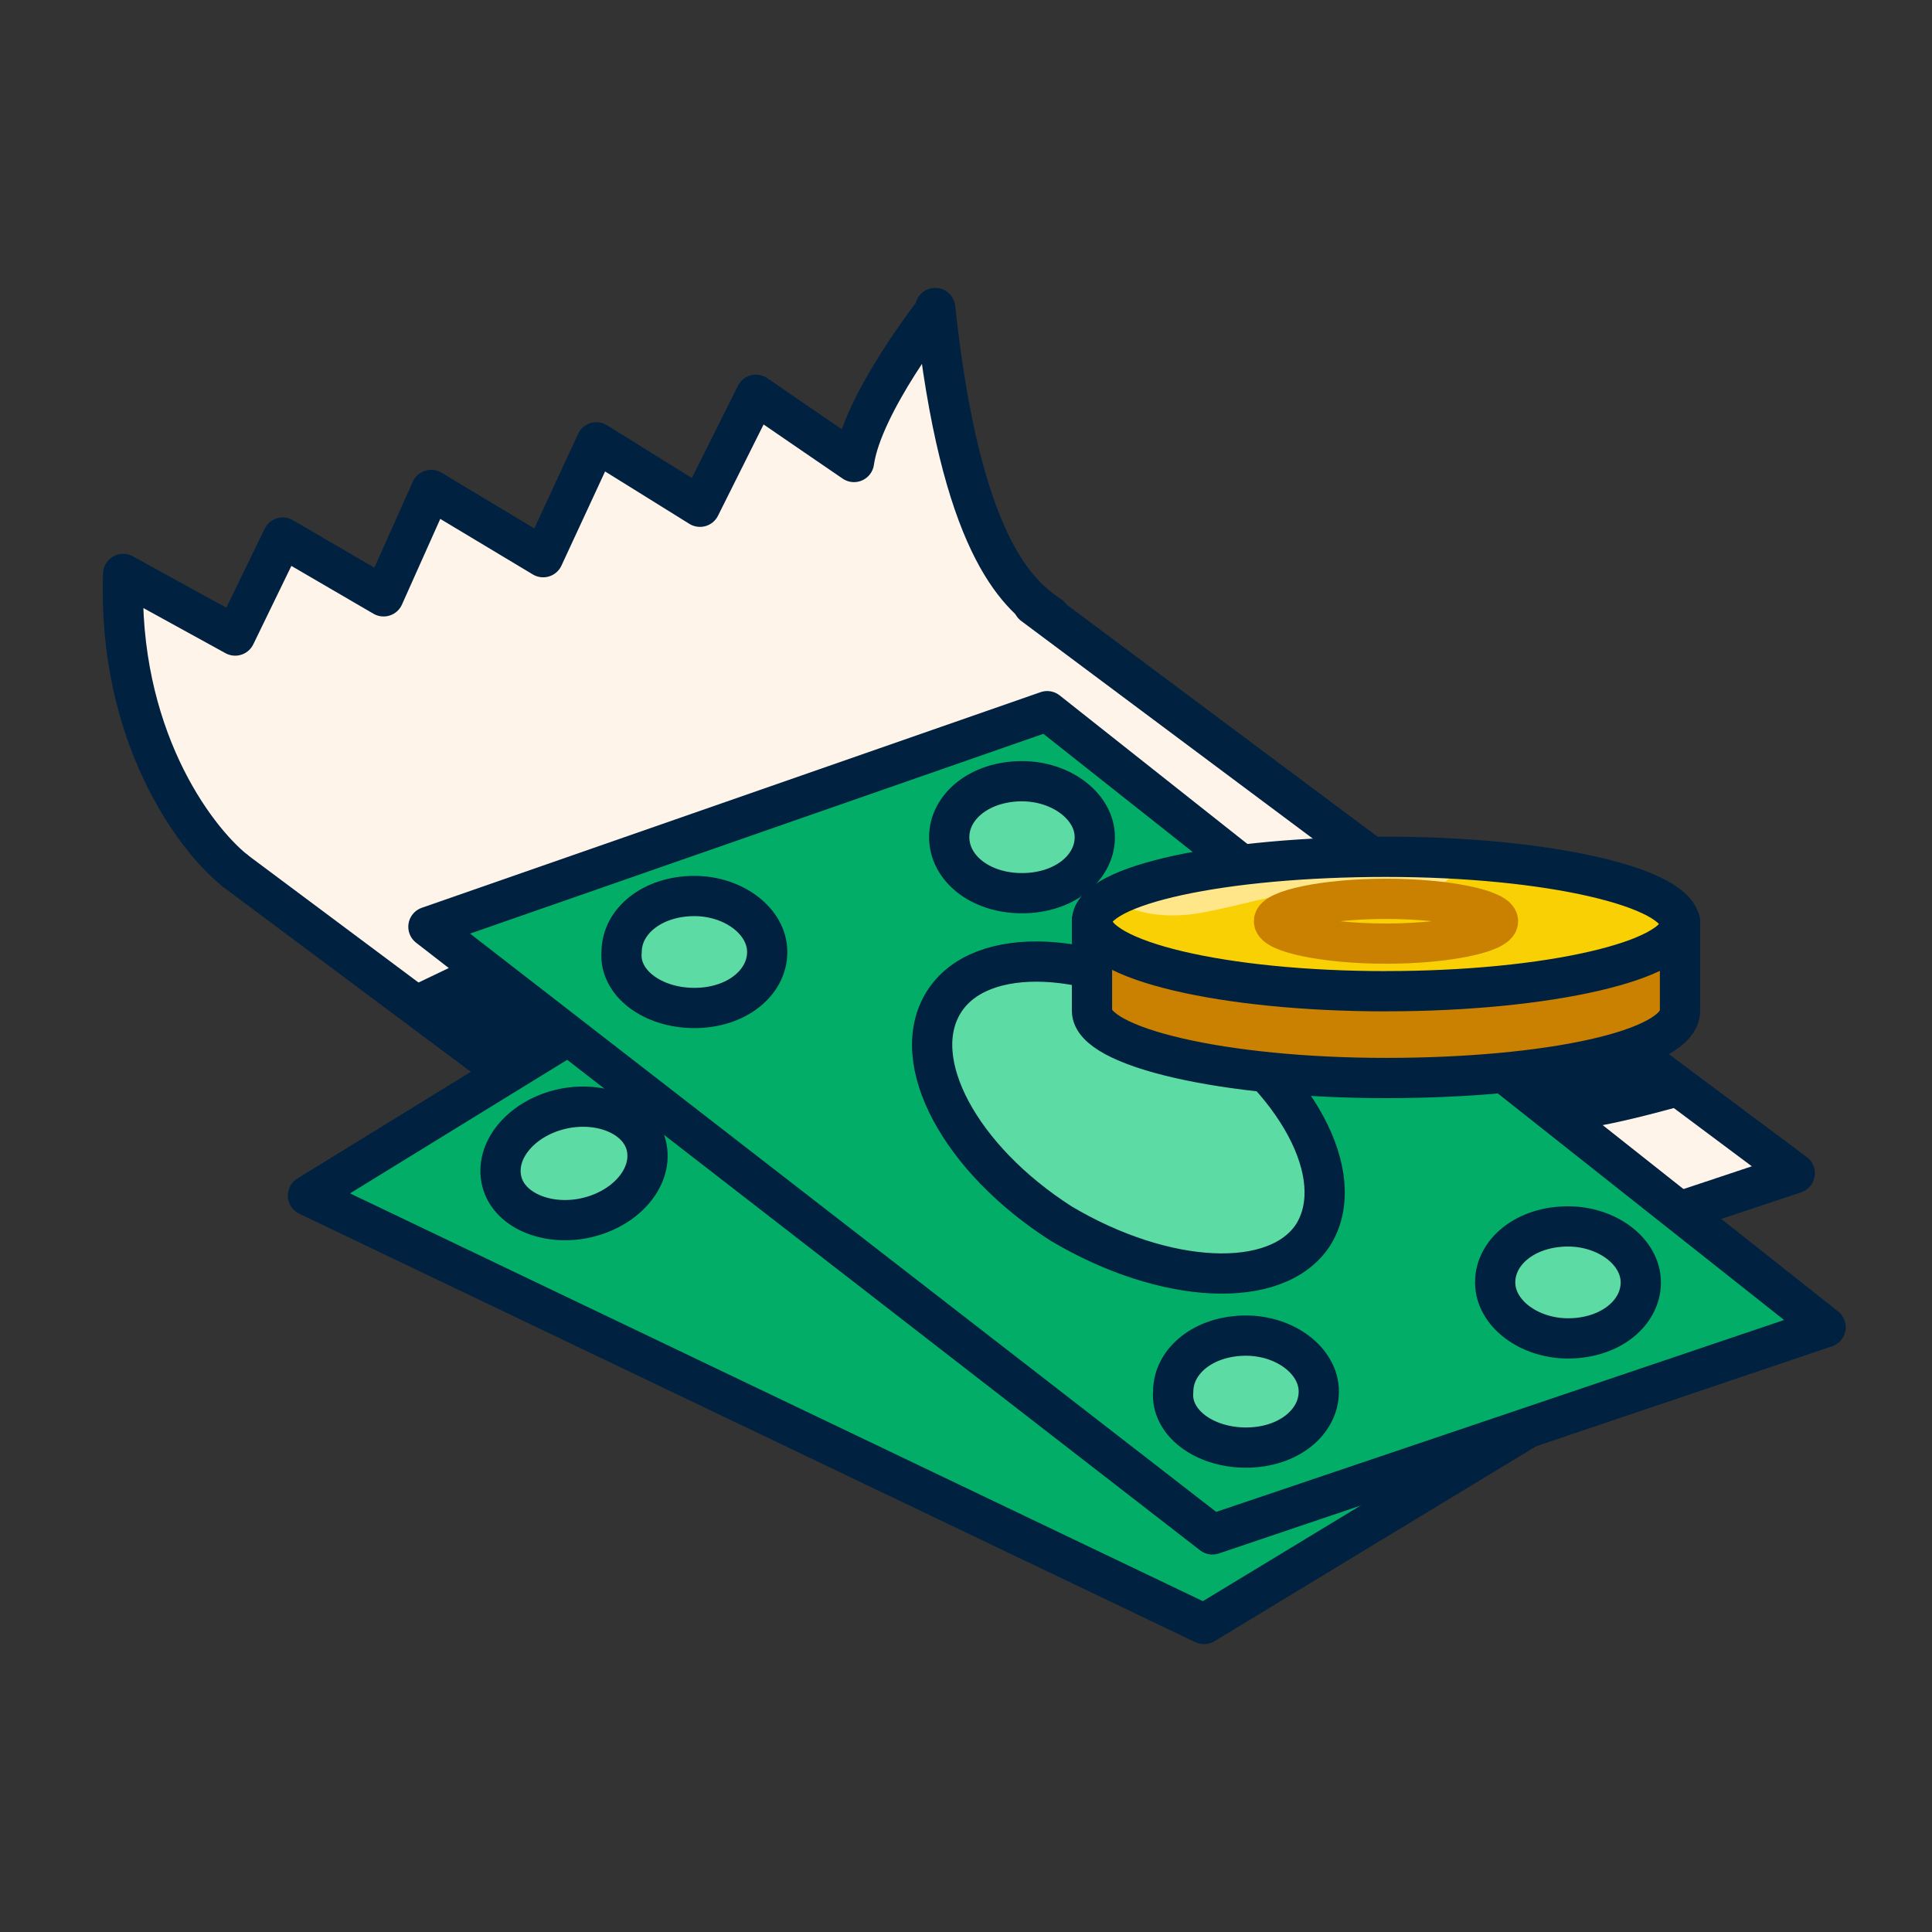 <svg width="48" height="48" fill="none" xmlns="http://www.w3.org/2000/svg"><rect width="100%" height="100%" fill="#333333" stroke="none"/><path d="M41.6 30.052l2.991-.974-19.478-14.47s-1.391-2.712-1.6-3.965c-.209-1.252-.07-1.739-.417-2.504-1.044.348-1.74 3.687-1.74 3.687L18.782 9.74l-1.321 3.27-2.574-1.809-1.391 2.574-2.713-1.46-1.392 2.503-2.365-1.39-1.252 2.295-2.644-1.113s.348 4.591 3.13 7.026c2.853 2.435 18.505 13.843 18.505 13.843L41.6 30.052z" fill="#FFF4EA"/><path d="M5.844 21.635C4.8 20.8 2.922 18.226 3.06 14.26l2.783 1.53 1.182-2.434 2.505 1.46 1.182-2.643 2.783 1.67 1.322-2.853 2.574 1.6 1.39-2.782s2.227 1.53 2.436 1.67c.208-1.462 2.017-3.757 2.017-3.757M26.087 15.305c-.835-.557-2.226-1.81-2.852-7.653" stroke="#002140" stroke-linecap="round" stroke-linejoin="round"/><path d="M25.67 15.026L44.59 29.148l-19.826 6.608L5.843 21.635" stroke="#002140" stroke-linecap="round" stroke-linejoin="round"/><path d="M21.704 21.356L7.861 29.635l21.913 10.713 14.052-8.557-22.122-10.435z" fill="#02AD68"/><path d="M21.913 25.6c.974-.209 1.6-.904 1.46-1.53-.138-.627-1.043-.974-1.947-.766-.974.209-1.6.905-1.46 1.53.069.627.973.975 1.947.766zM14.539 30.191c.835-.208 1.46-.834 1.322-1.46-.14-.627-.974-.974-1.809-.835-.835.208-1.46.834-1.322 1.46.14.696.905 1.044 1.809.835zM37.565 33.46c.835-.208 1.461-.834 1.322-1.46s-.974-.974-1.809-.835c-.834.209-1.46.835-1.321 1.461.139.696.974 1.044 1.808.835z" fill="#5CDCA4"/><path d="M43.687 32L21.565 21.148 7.652 29.704l22.261 10.644L43.687 32z" stroke="#002140" stroke-linecap="round" stroke-linejoin="round"/><path d="M14.54 30.26c.973-.208 1.669-.973 1.53-1.738-.14-.766-1.113-1.183-2.087-.974-.974.208-1.67.974-1.53 1.739.138.765 1.112 1.182 2.086.974zM37.496 33.67c.974-.21 1.67-.974 1.53-1.74-.139-.765-1.113-1.182-2.087-.974-.974.21-1.67.974-1.53 1.74.139.765 1.113 1.182 2.087.973zM21.913 25.74c.974-.21 1.67-.975 1.53-1.74-.138-.765-1.112-1.183-2.086-.974-.974.209-1.67.974-1.53 1.74.138.765 1.112 1.182 2.086.973z" stroke="#002140" stroke-linecap="round" stroke-linejoin="round"/><path d="M26.156 17.878l-15.304 5.148 19.13 15.096 15.514-5.357-19.34-14.887z" fill="#02AD68"/><path d="M25.392 22.052c.973 0 1.739-.487 1.739-1.182 0-.627-.766-1.183-1.74-1.183-.973 0-1.739.556-1.739 1.183 0 .695.835 1.182 1.74 1.182zM17.252 24.974c.905 0 1.6-.487 1.6-1.183 0-.626-.695-1.182-1.6-1.182-.904 0-1.6.487-1.6 1.182 0 .696.696 1.183 1.6 1.183zM30.887 35.756c.904 0 1.6-.487 1.6-1.182 0-.626-.696-1.183-1.6-1.183-.904 0-1.6.487-1.6 1.183.07.626.765 1.182 1.6 1.182zM39.096 33.113c.904 0 1.6-.487 1.6-1.182 0-.626-.696-1.183-1.6-1.183-.905 0-1.6.487-1.6 1.183 0 .626.695 1.182 1.6 1.182zM31.096 26.157s-4.452-2.992-6.609-1.948c-2.156 1.043-.348 4.452.765 5.287 1.114.835 4.592 2.782 6.679 1.808 2.087-.973.208-4.66-.835-5.147z" fill="#5CDCA4"/><path d="M45.357 32.974l-19.34-15.305-15.373 5.357 19.478 15.096 15.235-5.148z" stroke="#002140" stroke-linecap="round" stroke-linejoin="round"/><path d="M17.252 25.043c1.044 0 1.809-.626 1.809-1.391s-.835-1.391-1.809-1.391c-1.043 0-1.808.626-1.808 1.391-.07.765.765 1.391 1.808 1.391zM30.956 35.965c1.044 0 1.809-.626 1.809-1.391s-.835-1.391-1.809-1.391c-1.043 0-1.808.626-1.808 1.39-.07.766.765 1.392 1.808 1.392zM38.957 33.252c1.043 0 1.808-.626 1.808-1.391s-.834-1.391-1.808-1.391c-1.044 0-1.81.626-1.81 1.391s.836 1.391 1.81 1.391zM25.391 22.191c1.044 0 1.809-.626 1.809-1.391s-.835-1.391-1.809-1.391c-1.043 0-1.808.626-1.808 1.391s.765 1.391 1.808 1.391zM32.626 30.678c.905-1.46-.417-3.896-2.921-5.496-2.505-1.6-5.357-1.739-6.261-.278-.905 1.461.417 3.896 2.921 5.496 2.574 1.53 5.357 1.67 6.261.278z" stroke="#002140" stroke-linecap="round" stroke-linejoin="round"/><path d="M27.061 22.956s.974 1.948 7.374 1.74c6.47-.21 7.165-1.461 7.165-1.879 0-.417-2.922-1.739-6.817-1.67-3.896.07-7.583.488-7.722 1.81z" fill="#F8D004"/><path d="M27.617 22.33c.626.418 1.461.487 2.226.348.765-.139 1.461-.348 2.226-.487.905-.139 1.74 0 2.644 0 .348 0 .695 0 1.043-.208a.904.904 0 00.557-.835s-2.644-.07-4.73.07c-2.088.208-3.966 1.112-3.966 1.112z" fill="#FFE789"/><path d="M27.2 23.304v2.157s2.713 1.46 7.513 1.46c4.87 0 7.026-1.53 7.026-1.53v-2.156s-2.226 1.67-7.234 1.53c-5.01-.278-6.748-1.043-7.305-1.46z" fill="#CA8000"/><path d="M34.435 24.626c4.034 0 7.304-.765 7.304-1.67 0-.904-3.27-1.669-7.304-1.669-4.035 0-7.305.696-7.305 1.6 0 .974 3.27 1.74 7.305 1.74z" stroke="#002140" stroke-linecap="round" stroke-linejoin="round"/><path d="M27.13 22.887v2.226c0 .904 3.27 1.67 7.305 1.67 4.034 0 7.304-.696 7.304-1.67v-2.226" stroke="#002140" stroke-linecap="round" stroke-linejoin="round"/><path d="M34.435 23.444c1.53 0 2.783-.279 2.783-.557s-1.253-.556-2.783-.556-2.783.278-2.783.556 1.252.557 2.783.557z" stroke="#CA8000" stroke-miterlimit="10"/><path d="M11.548 23.86l-1.6.766 2.713 1.67 1.182-.766-2.295-1.67zM41.044 26.018l1.46 1.252s-2.573.765-3.338.765l-1.461-1.252 3.339-.765z" fill="#002140"/></svg>